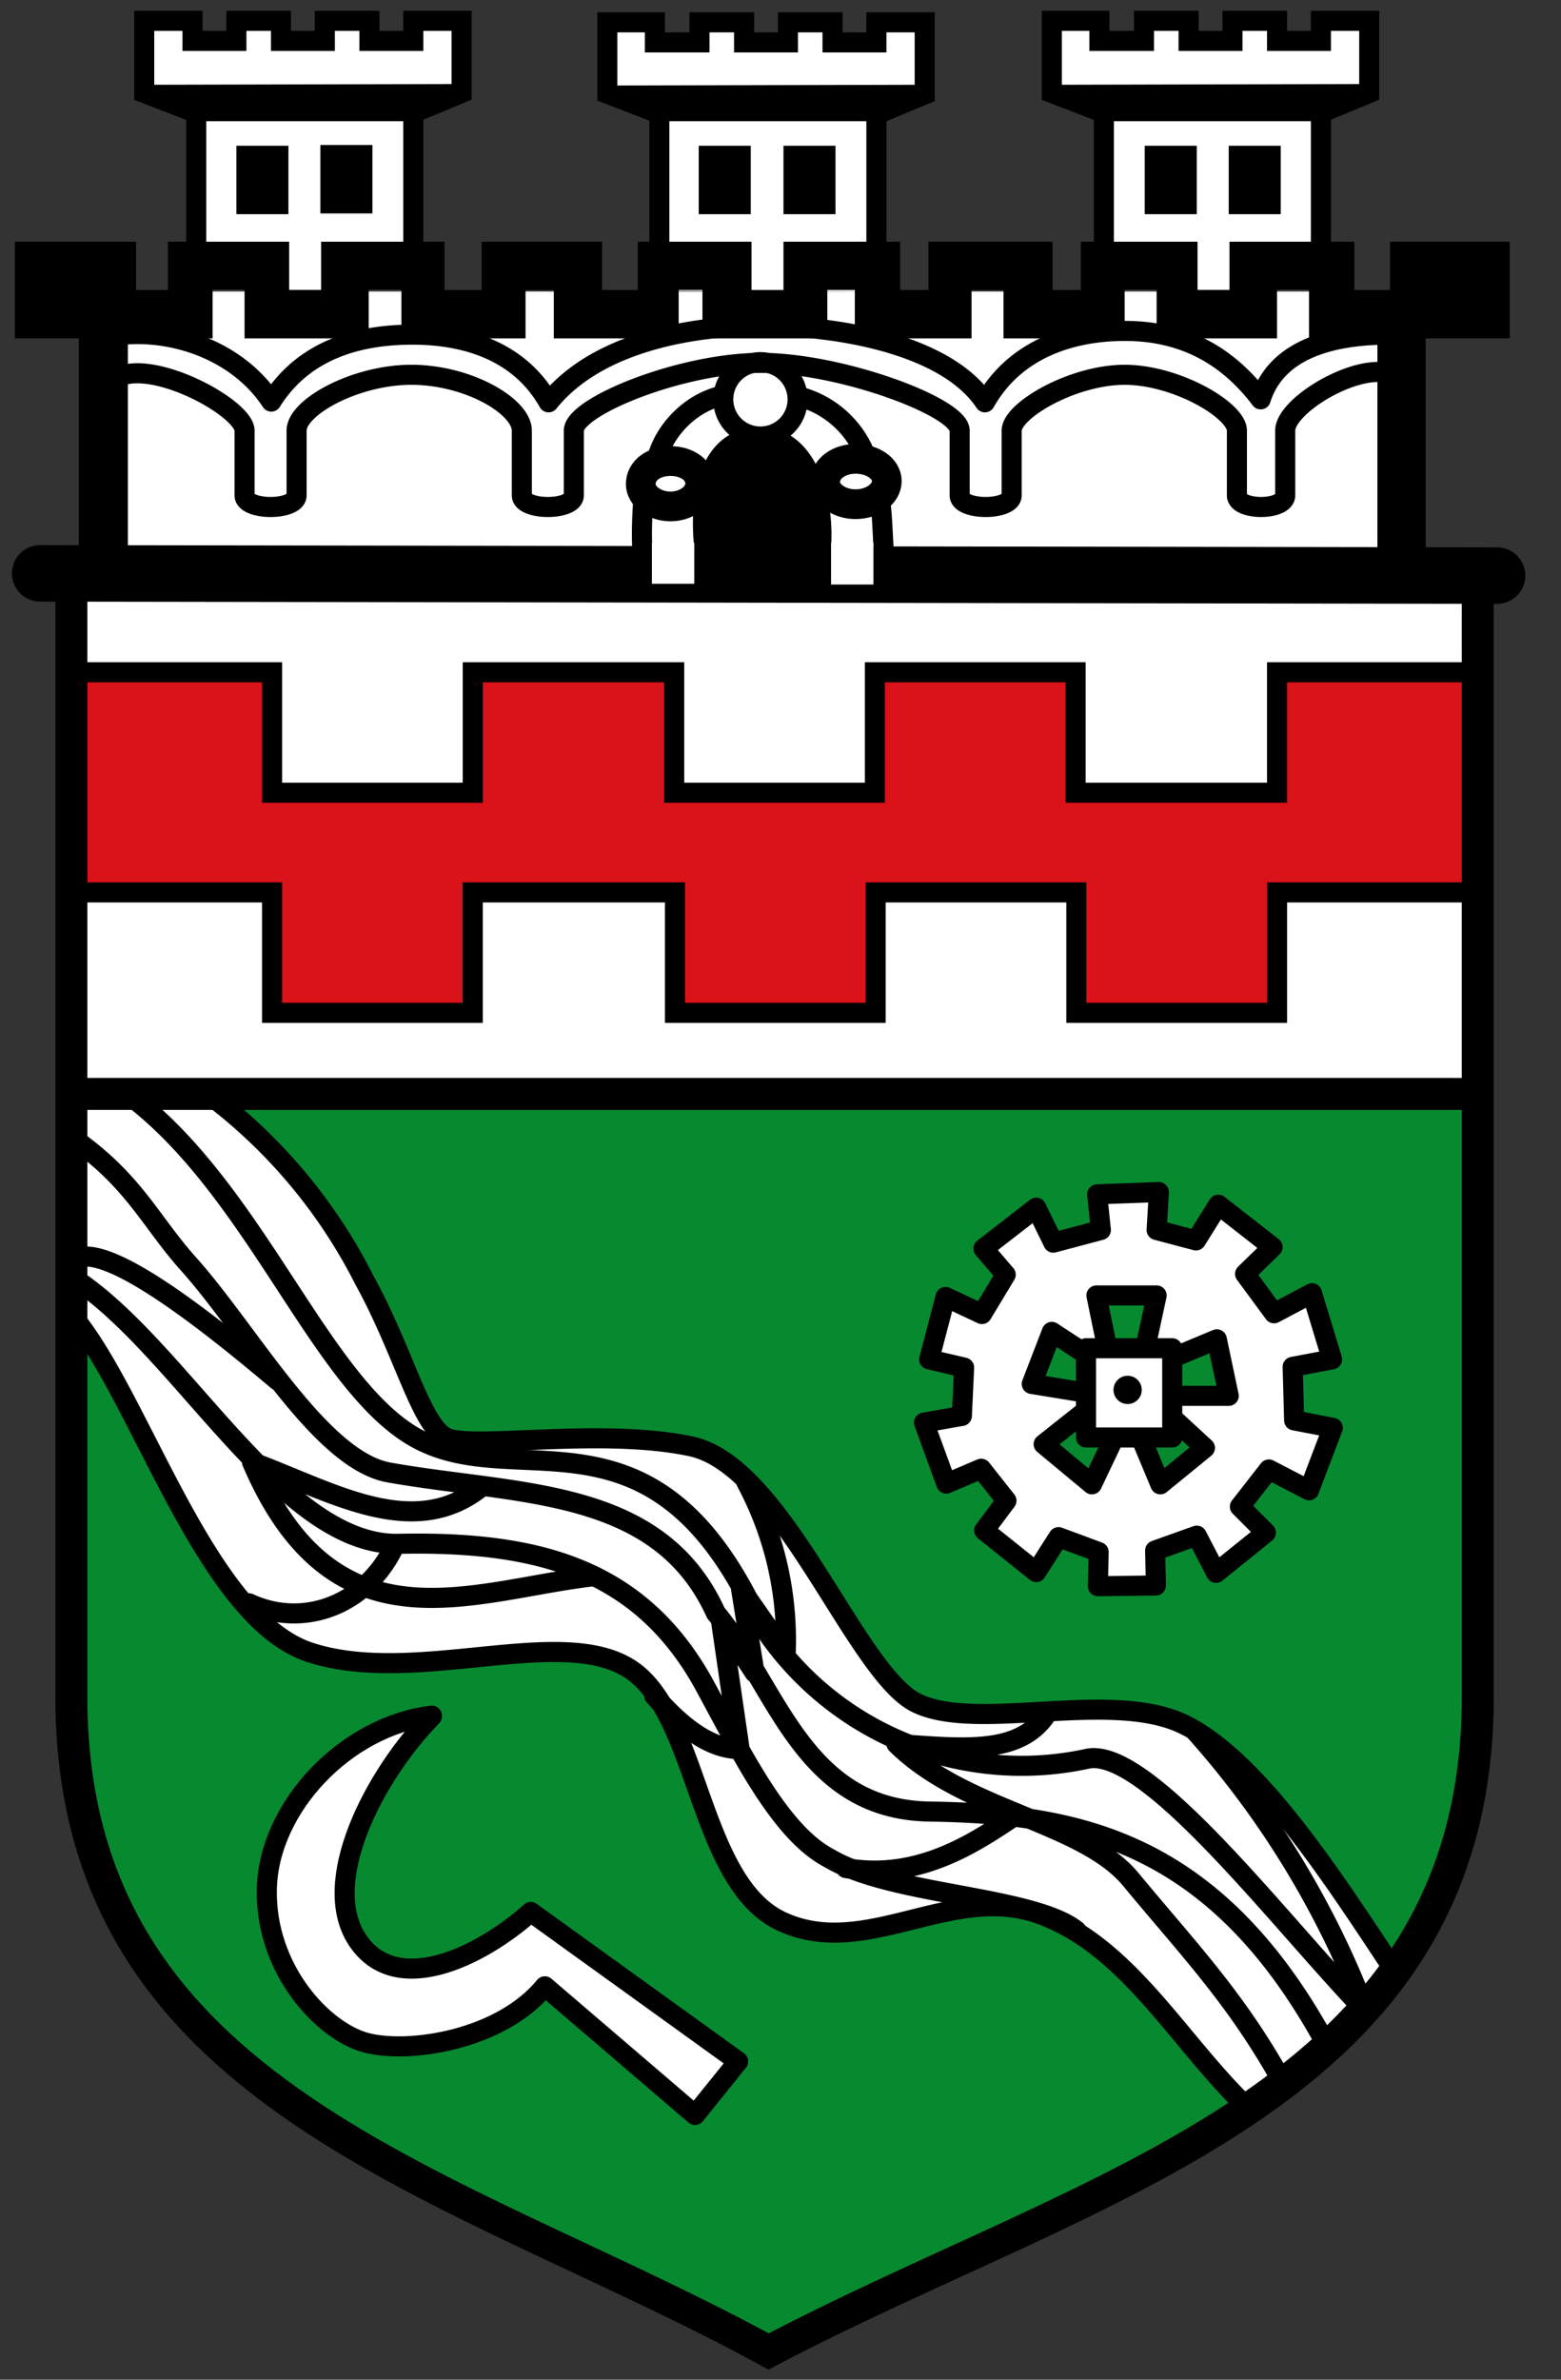 <svg version="1.1" xmlns="http://www.w3.org/2000/svg" viewBox="0 0 21 32"><rect x="0" y="0" width="21" height="32" fill="#333333" stroke="none"/><path fill="#078930" d="M.96 14.71h18.92v8.11c0 5.4-5.13 6.76-9.46 8.92C6.37 29.58.96 28.23.96 22.82z"/><path fill="#fff" stroke="#000" stroke-width=".27" stroke-miterlimit="4" stroke-linecap="round" stroke-linejoin="round" d="M5.81 23.07c-1.16.14-2.19 1.23-2.22 2.32s.76 1.93 1.34 2.08 1.81-.04 2.4-.76l2.02 1.73.58-.72-2.79-2.01c-.67.6-1.81 1.16-2.33.38s.22-2.21 1-3.01zm9.75-6.53l.03-.51-.83.03.05.48-.64.17-.23-.47-.71.55.3.35-.32.53-.49-.23-.22.84.47.11-.03.65-.51.09.3.82.47-.2.34.43-.3.4.7.56.3-.47.54.2-.01.46.78-.01-.01-.47.56-.2.26.5.67-.54-.35-.35.39-.5.54.28.32-.84-.52-.1-.02-.72.53-.1-.27-.89-.51.27-.39-.53.37-.36-.73-.57-.3.48zm0 .88l-.22 1.02 1.03-.43.16.76h-1.08l.76.7-.6.49-.43-1.03-.49 1.03-.65-.54.82-.65-.98-.16.27-.7.81.53-.21-1.02z"/><path fill="#fff" d="M.96 7.96h18.92v6.75H.96V7.96z"/><path fill="#da121a" stroke="#000" stroke-width=".27" stroke-miterlimit="4" stroke-linecap="butt" stroke-linejoin="miter" d="M.96 9.04h2.7v1.62h2.7V9.04h2.71v1.62h2.7V9.04h2.7v1.62h2.71V9.04h2.7V12h-2.7v1.62h-2.7V12h-2.7v1.62h-2.7V12H6.36v1.62h-2.7V12H.97z"/><path fill="#fff" stroke="#000" stroke-width=".27" stroke-miterlimit="4" stroke-linecap="round" stroke-linejoin="round" d="M14.61 18.13h1.16v1.2h-1.16v-1.2zM.96 14.71H2.8a7.14 7.14 0 0 1 2.1 2.5c.53.96.76 1.95 1.1 2.12s2.08-.14 3.3.12c1.24.27 2.21 3.05 3.03 3.45s2.62-.19 3.6.29 1.99 2.04 2.81 3.28a6.24 6.24 0 0 1-1.96 1.87c-.92-.88-1.6-2.17-2.79-2.6s-2.34.62-3.47.1-1.11-2.8-2.05-3.4-2.89.24-4.3-.22-2.28-3.45-3.2-4.53z"/><path fill="#fff" stroke="#000" stroke-width=".27" stroke-miterlimit="4" stroke-linecap="butt" stroke-linejoin="miter" d="M2.64 3.9V1.52l-.7-.27V.28h.65v.27h.59V.28h.6v.27h.59V.28h.6v.27h.59V.28h.65v.97l-.65.27V3.9m3.31.01V1.53l-.7-.27V.3h.64v.27h.6V.3h.6v.27h.59V.3h.6v.27h.59V.3h.65v.97l-.65.27v2.38m3.06-.02V1.52l-.7-.27V.28h.64v.27h.6V.28h.6v.27h.59V.28h.6v.27h.59V.28h.65v.97l-.65.27V3.9"/><path fill="#fff" d="M1.44 3.92h17.34v3.5H1.44v-3.5z"/><path fill="#000" d="M1.72 7.39V4.55h1.14V3.9h.43v.65h1.67V3.9h.44v.65h1.67V3.9h.38v.65h1.68V3.9h.32v.65h1.68V3.9h.37v.65h1.57V3.9h.43v.65h1.63V3.9h.43v.65h1.62V3.9h.43v.65h.92V7.4h.65V4.55h1.13v-1.3H18.7v.65h-.48v-.65h-1.68v.65h-.43v-.65h-1.57v.65h-.38v-.65h-1.67v.65h-.38v-.65h-1.57v.65h-.43v-.65H8.58v.65H8.1v-.65H6.48v.65h-.5v-.65H4.32v.65h-.43v-.65H2.26v.65h-.43v-.65H.2v1.3h.86v2.82z"/><path fill="none" stroke="#000" stroke-width=".27" stroke-miterlimit="4" stroke-linecap="butt" stroke-linejoin="miter" d="M10.73 5.37a.5.5 0 1 1-1 0 .5.5 0 0 1 1 0z"/><path fill="none" stroke="#000" stroke-width=".4" stroke-miterlimit="4" stroke-linecap="butt" stroke-linejoin="miter" d="M11.93 6.47c0 .17-.19.31-.42.31s-.41-.14-.41-.3c0-.17.18-.31.41-.31s.42.13.42.3zm-2.51.03c0 .17-.18.31-.4.31s-.4-.14-.4-.3c0-.18.17-.31.4-.31s.4.13.4.3z"/><path fill="#000" d="M11.18 7.36H9.34s-.22-1.57.87-1.62c.76 0 1.02.92.97 1.62zm-8-5.4h.7v.92h-.7v-.92zm1.13-.01h.7v.92h-.7v-.92zm3.89-.8l4.15-.01-.47.49H8.8zm1.2.81h.7v.92h-.7v-.92zm1.14 0h.7v.92h-.7v-.92zm3.65-.82l4.14-.01-.45.5h-3.13zm1.21.82h.7v.92h-.7v-.92zm1.13 0h.7v.92h-.7v-.92zM1.98 1.14l4.14-.01-.5.5H2.57z"/><path fill="none" stroke="#000" stroke-width=".27" stroke-miterlimit="4" stroke-linecap="round" stroke-linejoin="round" d="M1.67 4.5c.7-.06 1.54.23 1.98.9.48-.77 1.31-.9 1.9-.9s1.4.15 1.83.91c.65-.81 1.93-1.03 2.88-1.03.92 0 2.45.22 2.99 1.03.43-.76 1.23-.96 1.88-.96s1.3.22 1.83.92c.24-.76 1.14-.87 1.73-.87m-17.02.54c.54-.14 1.62.47 1.62.75v.87c0 .21.7.21.7 0v-.87c0-.32.81-.76 1.57-.75s1.46.43 1.46.75v.87c0 .21.7.21.7 0v-.87c0-.32 1.42-.9 2.49-.91s2.7.59 2.7.91v.87c0 .21.7.21.7 0v-.87c0-.27.82-.75 1.52-.75s1.51.48 1.51.75v.87c0 .21.65.21.65 0v-.87c0-.32.87-.86 1.35-.78m-9.8 1.16c.08-.33.38-.7.8-.83m-1 2.02c-.01-.2 0-.5.02-.69m2.99-.53a1.32 1.32 0 0 0-.91-.81m1.15 2.08c-.02-.27-.02-.53-.06-.73M1.03 16.92c.46-.2 1.87.94 2.7 1.64m1.59 2.2c-.38.83-1.24 1.14-1.97.8m4.6-.36c-1.65.2-3.46 1.03-4.56-1.54 1.06.39 2.16 1.07 3.08.34m2.33 2.8c.4.46.78.72 1.15.72L9.7 21.8l.45.69-.18-1.12.6.86a4.5 4.5 0 0 0-.53-2.3m1.34 5.19c.97.17 1.73-.34 2.24-.68m3.58 3.46c-.61-1.07-1.22-1.7-1.99-2.63-.65-.78-2.23-.91-3.15-1.82.94.07 1.66.14 2.02-.4M.98 17.18c1.44.92 2.8 3.6 4.37 3.58 1.84-.04 3.23.31 4.1 1.85.5.91 1.03 2.03 1.71 2.38.84.5 2.72.5 3.32.97m3.34 1.49c-1.5-2.73-3.37-3.06-5.32-3.09-1.7-.03-2.04-1.67-2.87-2.67-.77-1.7-2.66-1.58-4.4-1.89-.93-.17-1.88-1.9-2.7-2.81-.51-.57-.73-1.12-1.57-1.7m.82-.53c1.73 1.33 2.58 4 3.92 4.63 1.35.64 3.1-.57 4.48 2.35a4.17 4.17 0 0 0 4.45 1.91c.81-.17 2.64 2.26 3.74 3.39a12.12 12.12 0 0 0-2.3-3.77"/><path fill="none" stroke="#000" stroke-width=".76" stroke-miterlimit="4" stroke-linecap="round" stroke-linejoin="miter" d="M.54 7.71l19.6.03"/><path fill="none" stroke="#000" stroke-width=".43" stroke-miterlimit="4" stroke-linecap="butt" stroke-linejoin="miter" d="M.96 7.96v14.86c0 5.4 5.14 6.49 9.38 8.8 4.4-2.31 9.54-3.4 9.54-8.8V7.95"/><path fill="#000" d="M15.36 18.69a.19.19 0 1 1-.38 0 .19.19 0 1 1 .38 0z"/><path fill="none" stroke="#000" stroke-width=".43" stroke-miterlimit="4" stroke-linecap="butt" stroke-linejoin="miter" d="M.96 14.71h18.92"/><path fill="#fff" d="M8.77 7.3h.57v.55h-.57V7.3zm2.41 0h.57v.56h-.57V7.3z"/></svg>